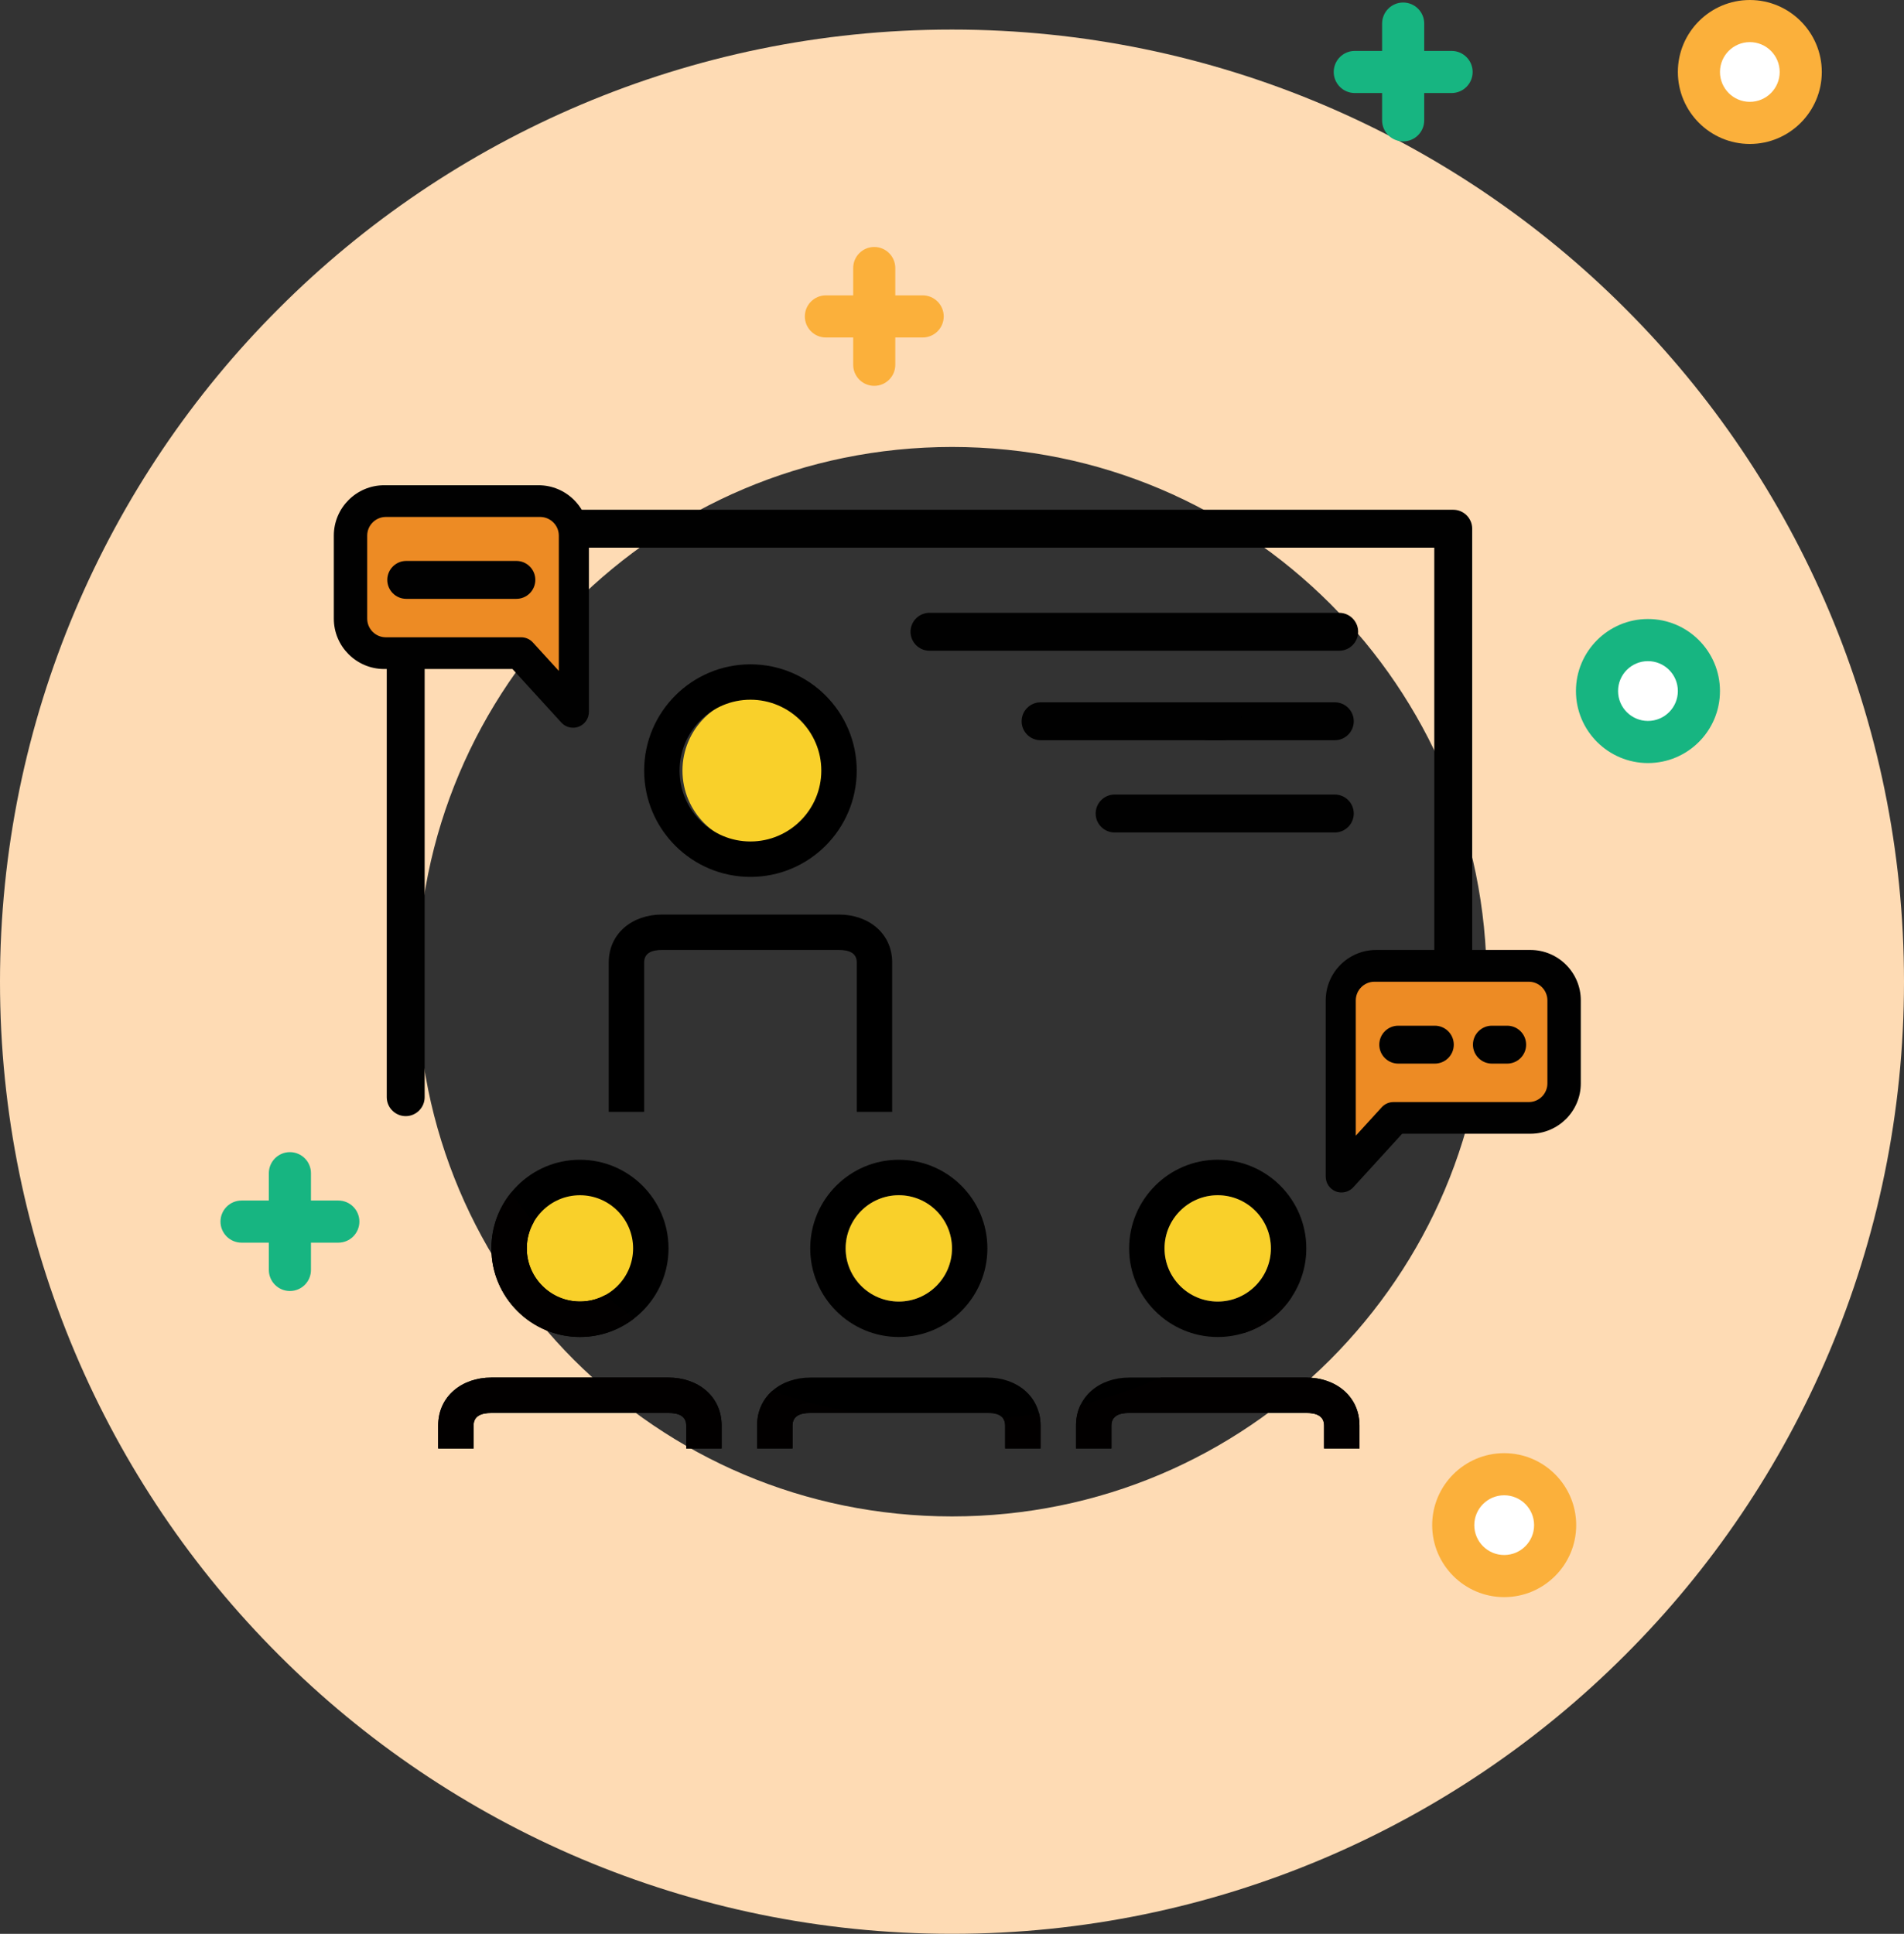 <?xml version="1.0" encoding="utf-8"?>
<!-- Generator: Adobe Illustrator 18.0.0, SVG Export Plug-In . SVG Version: 6.00 Build 0)  -->
<!DOCTYPE svg PUBLIC "-//W3C//DTD SVG 1.0//EN" "http://www.w3.org/TR/2001/REC-SVG-20010904/DTD/svg10.dtd">
<svg version="1.0" id="Layer_1" xmlns="http://www.w3.org/2000/svg" xmlns:xlink="http://www.w3.org/1999/xlink" x="0px" y="0px"
	 viewBox="0 0 45.213 45.915" enable-background="new 0 0 45.213 45.915" xml:space="preserve">
<rect x="0" y="0" width="45.213" height="45.915" fill="#333333" stroke="none"/>
<g>
	<g>
		<path fill="#FEDBB4" d="M22.615,0.702h-0.008h-0.009c-6.225,0-11.903,2.54-15.977,6.622
			c-4.083,4.074-6.623,9.758-6.621,15.984c-0.002,6.228,2.538,11.91,6.621,15.985
			c4.073,4.081,9.753,6.621,15.976,6.621h0.01h0.009
			c6.223,0,11.902-2.54,15.976-6.621c4.084-4.075,6.623-9.758,6.621-15.985
			h-4.955h-4.954c-0.003,3.522-1.413,6.665-3.72,8.978
			c-2.312,2.305-5.456,3.716-8.977,3.718c-3.523-0.002-6.665-1.413-8.979-3.718
			c-2.306-2.313-3.716-5.456-3.719-8.978c0.003-3.521,1.413-6.665,3.719-8.977
			c2.314-2.306,5.456-3.716,8.979-3.719c3.521,0.003,6.664,1.413,8.977,3.719
			c2.307,2.312,3.717,5.456,3.72,8.977h4.954h4.955
			c0.002-6.226-2.537-11.91-6.621-15.984C34.519,3.243,28.838,0.702,22.615,0.702"/>
	</g>
	<g>
		<path d="M11.668,29.64c0,1.16,0.943,2.104,2.104,2.104c1.159,0,2.103-0.943,2.103-2.104
			s-0.944-2.104-2.103-2.104C12.611,27.535,11.668,28.479,11.668,29.64"/>
	</g>
	<g>
		<path d="M22.606,29.64c0,0.695-0.567,1.262-1.262,1.262
			c-0.696,0-1.263-0.566-1.263-1.262c0-0.696,0.567-1.263,1.263-1.263
			C22.04,28.377,22.606,28.943,22.606,29.64 M19.24,29.64
			c0,1.16,0.944,2.104,2.104,2.104c1.159,0,2.103-0.943,2.103-2.104
			s-0.944-2.104-2.103-2.104C20.184,27.535,19.24,28.479,19.24,29.64"/>
	</g>
	<g>
		<path d="M23.447,32.707h-4.207c-0.696,0-1.262,0.443-1.262,1.14v0.544h0.841v-0.544
			c0-0.232,0.189-0.299,0.421-0.299h4.207c0.232,0,0.421,0.066,0.421,0.299v0.544
			h0.841v-0.544C24.709,33.15,24.144,32.707,23.447,32.707"/>
	</g>
	<g>
		<path d="M19.924,21.714h-4.207c-0.696,0-1.262,0.443-1.262,1.14v3.544h0.841v-3.544
			c0-0.232,0.189-0.299,0.421-0.299h4.207c0.232,0,0.421,0.066,0.421,0.299v3.544
			h0.841v-3.544C21.186,22.157,20.62,21.714,19.924,21.714"/>
	</g>
	<g>
		<path d="M28.917,28.378c0.694,0,1.262,0.565,1.262,1.262s-0.567,1.262-1.262,1.262
			c-0.696,0-1.264-0.565-1.264-1.262S28.221,28.378,28.917,28.378 M26.813,29.64
			c0,1.16,0.944,2.104,2.104,2.104c1.158,0,2.103-0.943,2.103-2.104
			S30.076,27.535,28.917,27.535C27.757,27.535,26.813,28.479,26.813,29.64"/>
	</g>
	<g>
		<path d="M31.02,32.707h-4.207c-0.696,0-1.262,0.443-1.262,1.14v0.544h0.841v-0.544
			c0-0.232,0.19-0.299,0.421-0.299h4.207c0.231,0,0.421,0.066,0.421,0.299v0.544
			H32.283v-0.544C32.283,33.15,31.716,32.707,31.02,32.707"/>
	</g>
	<g>
		<path fill="#F9D02A" d="M15.034,29.64c0,0.696-0.567,1.262-1.262,1.262
			c-0.696,0-1.263-0.565-1.263-1.262s0.567-1.262,1.263-1.262
			C14.467,28.378,15.034,28.943,15.034,29.64"/>
	</g>
	<g>
		<path fill="#F9D02A" d="M22.606,29.64c0,0.696-0.567,1.262-1.262,1.262
			c-0.696,0-1.263-0.565-1.263-1.262s0.567-1.262,1.263-1.262
			C22.04,28.378,22.606,28.943,22.606,29.64"/>
	</g>
	<g>
		<path fill="#F9D02A" d="M30.179,29.64c0,0.696-0.567,1.262-1.262,1.262
			c-0.696,0-1.263-0.565-1.263-1.262s0.567-1.262,1.263-1.262
			C29.613,28.378,30.179,28.943,30.179,29.64"/>
	</g>
	<g>
		<path fill="#F9D02A" d="M19.75,18.296c0,0.977-0.796,1.771-1.771,1.771
			c-0.977,0-1.773-0.793-1.773-1.771s0.796-1.771,1.773-1.771
			C18.954,16.525,19.75,17.319,19.75,18.296"/>
	</g>
	<g>
		<path d="M15.874,32.707h-4.207c-0.696,0-1.262,0.443-1.262,1.14v0.544h0.841v-0.544
			c0-0.232,0.189-0.299,0.421-0.299h4.207c0.232,0,0.421,0.066,0.421,0.299v0.544
			h0.841v-0.544C17.137,33.15,16.571,32.707,15.874,32.707"/>
	</g>
	<g>
		<path fill="#020000" d="M18.339,33.024c-0.223,0.197-0.361,0.479-0.361,0.822v0.544h0.842
			v-0.544c0-0.232,0.188-0.298,0.42-0.298h1.116
			C19.662,33.429,18.988,33.252,18.339,33.024 M24.675,33.559
			c-0.283,0.047-0.569,0.086-0.858,0.114c0.032,0.043,0.051,0.1,0.051,0.173v0.544
			h0.842v-0.544C24.71,33.745,24.698,33.649,24.675,33.559"/>
	</g>
	<g>
		<path fill="#020000" d="M30.674,30.794c-0.371,0.309-0.759,0.597-1.161,0.863
			C29.994,31.515,30.404,31.204,30.674,30.794"/>
	</g>
	<g>
		<path fill="#020000" d="M31.02,32.707h-3.452c-0.613,0.265-1.248,0.481-1.908,0.646
			c-0.069,0.144-0.108,0.309-0.108,0.493v0.544h0.841v-0.544
			c0-0.232,0.19-0.299,0.421-0.299h4.207c0.231,0,0.421,0.066,0.421,0.299v0.544
			H32.283v-0.544C32.283,33.15,31.716,32.707,31.02,32.707"/>
	</g>
	<g>
		<path fill="#020000" d="M12.14,28.313c-0.295,0.361-0.472,0.824-0.472,1.326
			c0,1.159,0.944,2.104,2.104,2.104c0.487,0,0.936-0.167,1.293-0.446
			c-0.238-0.174-0.47-0.355-0.696-0.546c-0.178,0.097-0.381,0.15-0.597,0.15
			c-0.696,0-1.262-0.566-1.262-1.262c0-0.226,0.059-0.438,0.163-0.62
			C12.487,28.79,12.309,28.555,12.14,28.313"/>
	</g>
	<g>
		<path fill="#020000" d="M15.874,32.707h-4.207c-0.696,0-1.262,0.443-1.262,1.14v0.544
			h0.841v-0.544c0-0.232,0.189-0.299,0.421-0.299h4.207
			c0.232,0,0.421,0.066,0.421,0.299v0.544h0.841v-0.544
			C17.137,33.15,16.571,32.707,15.874,32.707"/>
	</g>
	<g>
		<path d="M17.82,16.613c0.928,0,1.683,0.755,1.683,1.683
			c0,0.928-0.755,1.683-1.683,1.683c-0.928,0-1.683-0.755-1.683-1.683
			C16.137,17.368,16.892,16.613,17.82,16.613 M17.82,20.82
			c1.392,0,2.524-1.132,2.524-2.523c0-1.392-1.132-2.524-2.524-2.524
			c-1.392,0-2.524,1.132-2.524,2.524C15.296,19.688,16.428,20.82,17.82,20.82"/>
	</g>
	<g>
		<path fill="#010101" d="M34.509,26.5h-1.658c-0.248,0-0.45-0.202-0.45-0.45
			s0.202-0.45,0.45-0.45h1.208V13.003H10.084v13.047
			c0,0.248-0.202,0.45-0.45,0.45S9.184,26.298,9.184,26.05V12.553
			c0-0.248,0.202-0.45,0.45-0.45h24.875c0.248,0,0.45,0.202,0.45,0.45V26.05
			C34.959,26.298,34.757,26.5,34.509,26.5z"/>
	</g>
	<g>
		<path fill="#010101" d="M31.801,15.45h-9.729c-0.249,0-0.45-0.202-0.45-0.45
			s0.202-0.45,0.45-0.45h9.729c0.248,0,0.45,0.202,0.45,0.45
			S32.049,15.45,31.801,15.45z"/>
	</g>
	<g>
		<path fill="#010101" d="M31.697,17.575h-3c-0.248,0-0.45-0.202-0.45-0.45
			s0.202-0.45,0.45-0.45h3c0.248,0,0.45,0.202,0.45,0.45
			S31.945,17.575,31.697,17.575z"/>
	</g>
	<g>
		<path fill="#010101" d="M31.697,19.765h-5.229c-0.248,0-0.45-0.202-0.45-0.45
			s0.202-0.45,0.45-0.45h5.229c0.248,0,0.45,0.202,0.45,0.45
			S31.945,19.765,31.697,19.765z"/>
	</g>
	<g>
		<path fill="#010101" d="M29.031,17.575h-4.321c-0.249,0-0.45-0.202-0.45-0.45
			s0.202-0.45,0.45-0.45h4.321c0.248,0,0.45,0.202,0.45,0.45
			S29.279,17.575,29.031,17.575z"/>
	</g>
	<g>
		<circle fill="#FFFFFF" cx="39.133" cy="16.407" r="1.21"/>
		<path fill="#17B581" d="M39.133,18.117c-0.943,0-1.71-0.767-1.71-1.71
			c0-0.943,0.767-1.71,1.71-1.71s1.71,0.767,1.71,1.71
			C40.843,17.351,40.077,18.117,39.133,18.117z M39.133,15.697
			c-0.392,0-0.71,0.318-0.71,0.71s0.318,0.71,0.71,0.71
			s0.71-0.318,0.71-0.71S39.525,15.697,39.133,15.697z"/>
	</g>
	<g>
		<circle fill="#FFFFFF" cx="41.552" cy="1.709" r="1.209"/>
		<path fill="#FBB03B" d="M41.552,3.418c-0.942,0-1.709-0.767-1.709-1.709
			s0.767-1.709,1.709-1.709s1.709,0.767,1.709,1.709S42.495,3.418,41.552,3.418z
			 M41.552,1c-0.391,0-0.709,0.318-0.709,0.709s0.318,0.709,0.709,0.709
			s0.709-0.318,0.709-0.709S41.943,1,41.552,1z"/>
	</g>
	<g>
		<circle fill="#FFFFFF" cx="35.719" cy="36.211" r="1.21"/>
		<path fill="#FBB03B" d="M35.719,37.92c-0.943,0-1.71-0.767-1.71-1.709
			s0.767-1.709,1.71-1.709s1.71,0.767,1.71,1.709S36.663,37.92,35.719,37.92z
			 M35.719,35.502c-0.392,0-0.71,0.318-0.71,0.709s0.318,0.709,0.71,0.709
			s0.71-0.318,0.71-0.709S36.111,35.502,35.719,35.502z"/>
	</g>
	<g>
		<g>
			<line fill="#FFFFFF" x1="32.171" y1="1.709" x2="34.47" y2="1.709"/>
			<path fill="#17B581" d="M34.47,2.209h-2.299c-0.276,0-0.5-0.224-0.5-0.5s0.224-0.5,0.5-0.5
				h2.299c0.276,0,0.5,0.224,0.5,0.5S34.747,2.209,34.47,2.209z"/>
		</g>
		<g>
			<line fill="#FFFFFF" x1="33.32" y1="0.56" x2="33.32" y2="2.857"/>
			<path fill="#17B581" d="M33.32,3.357c-0.276,0-0.5-0.224-0.5-0.5v-2.297c0-0.276,0.224-0.5,0.5-0.5
				s0.5,0.224,0.5,0.5v2.297C33.82,3.134,33.596,3.357,33.32,3.357z"/>
		</g>
	</g>
	<g>
		<g>
			<line fill="#FFFFFF" x1="5.736" y1="29.004" x2="8.034" y2="29.004"/>
			<path fill="#17B581" d="M8.034,29.504H5.736c-0.276,0-0.5-0.224-0.5-0.5s0.224-0.5,0.5-0.5h2.298
				c0.276,0,0.5,0.224,0.5,0.5S8.31,29.504,8.034,29.504z"/>
		</g>
		<g>
			<line fill="#FFFFFF" x1="6.884" y1="27.855" x2="6.884" y2="30.152"/>
			<path fill="#17B581" d="M6.884,30.652c-0.276,0-0.5-0.224-0.5-0.5v-2.297c0-0.276,0.224-0.5,0.5-0.5
				s0.5,0.224,0.5,0.5v2.297C7.384,30.429,7.161,30.652,6.884,30.652z"/>
		</g>
	</g>
	<g>
		<g>
			<line fill="#FFFFFF" x1="19.612" y1="7.513" x2="21.91" y2="7.513"/>
			<path fill="#FBB03B" d="M21.91,8.013h-2.298c-0.276,0-0.5-0.224-0.5-0.5s0.224-0.5,0.5-0.5
				h2.298c0.276,0,0.5,0.224,0.5,0.5S22.186,8.013,21.91,8.013z"/>
		</g>
		<g>
			<line fill="#FFFFFF" x1="20.76" y1="6.364" x2="20.76" y2="8.661"/>
			<path fill="#FBB03B" d="M20.76,9.161c-0.276,0-0.5-0.224-0.5-0.5V6.364c0-0.276,0.224-0.5,0.5-0.5
				s0.5,0.224,0.5,0.5v2.297C21.26,8.937,21.037,9.161,20.76,9.161z"/>
		</g>
	</g>
	<g>
		<path fill="#010101" d="M31.721,28.288c-0.145-0.057-0.24-0.195-0.24-0.352v-4.185
			c0-0.659,0.537-1.196,1.196-1.196h3.665c0.66,0,1.196,0.537,1.196,1.196v1.971
			c0,0.659-0.536,1.196-1.196,1.196h-3.046l-1.161,1.272
			c-0.072,0.079-0.174,0.122-0.277,0.122
			C31.812,28.313,31.766,28.306,31.721,28.288z"/>
	</g>
	<g>
		<path fill="#ED8B24" d="M32.638,23.309c-0.244,0-0.443,0.199-0.443,0.443v3.212
			l0.617-0.676c0.071-0.078,0.172-0.122,0.278-0.122h3.213
			c0.244,0,0.442-0.199,0.442-0.443v-1.971c0-0.244-0.198-0.443-0.442-0.443H32.638
			z"/>
	</g>
	<g>
		<path fill="#010101" d="M34.072,25.253h-0.869c-0.248,0-0.45-0.202-0.45-0.45
			s0.202-0.45,0.45-0.45h0.869c0.248,0,0.45,0.202,0.45,0.45
			S34.32,25.253,34.072,25.253z"/>
	</g>
	<g>
		<path fill="#010101" d="M35.79,25.253h-0.363c-0.248,0-0.45-0.202-0.45-0.45
			s0.202-0.45,0.45-0.45h0.363c0.248,0,0.45,0.202,0.45,0.45
			S36.038,25.253,35.79,25.253z"/>
	</g>
	<g>
		<path fill="#010101" d="M13.607,17.278c-0.104,0-0.205-0.043-0.277-0.122l-1.161-1.272
			h-3.046c-0.66,0-1.196-0.537-1.196-1.196v-1.971
			c0-0.659,0.536-1.196,1.196-1.196h3.665c0.659,0,1.196,0.537,1.196,1.196v4.185
			c0,0.156-0.095,0.295-0.24,0.351C13.699,17.271,13.653,17.278,13.607,17.278z"/>
	</g>
	<g>
		<path fill="#ED8B24" d="M9.162,12.274c-0.244,0-0.442,0.199-0.442,0.443v1.971
			c0,0.244,0.198,0.443,0.442,0.443h3.213c0.106,0,0.207,0.044,0.278,0.122
			l0.617,0.676v-3.212c0-0.244-0.199-0.443-0.443-0.443H9.162z"/>
	</g>
	<g>
		<path fill="#010101" d="M12.262,14.218H9.647c-0.249,0-0.45-0.202-0.45-0.45
			s0.202-0.45,0.45-0.45h2.615c0.249,0,0.45,0.202,0.45,0.45
			S12.511,14.218,12.262,14.218z"/>
	</g>
</g>
</svg>
